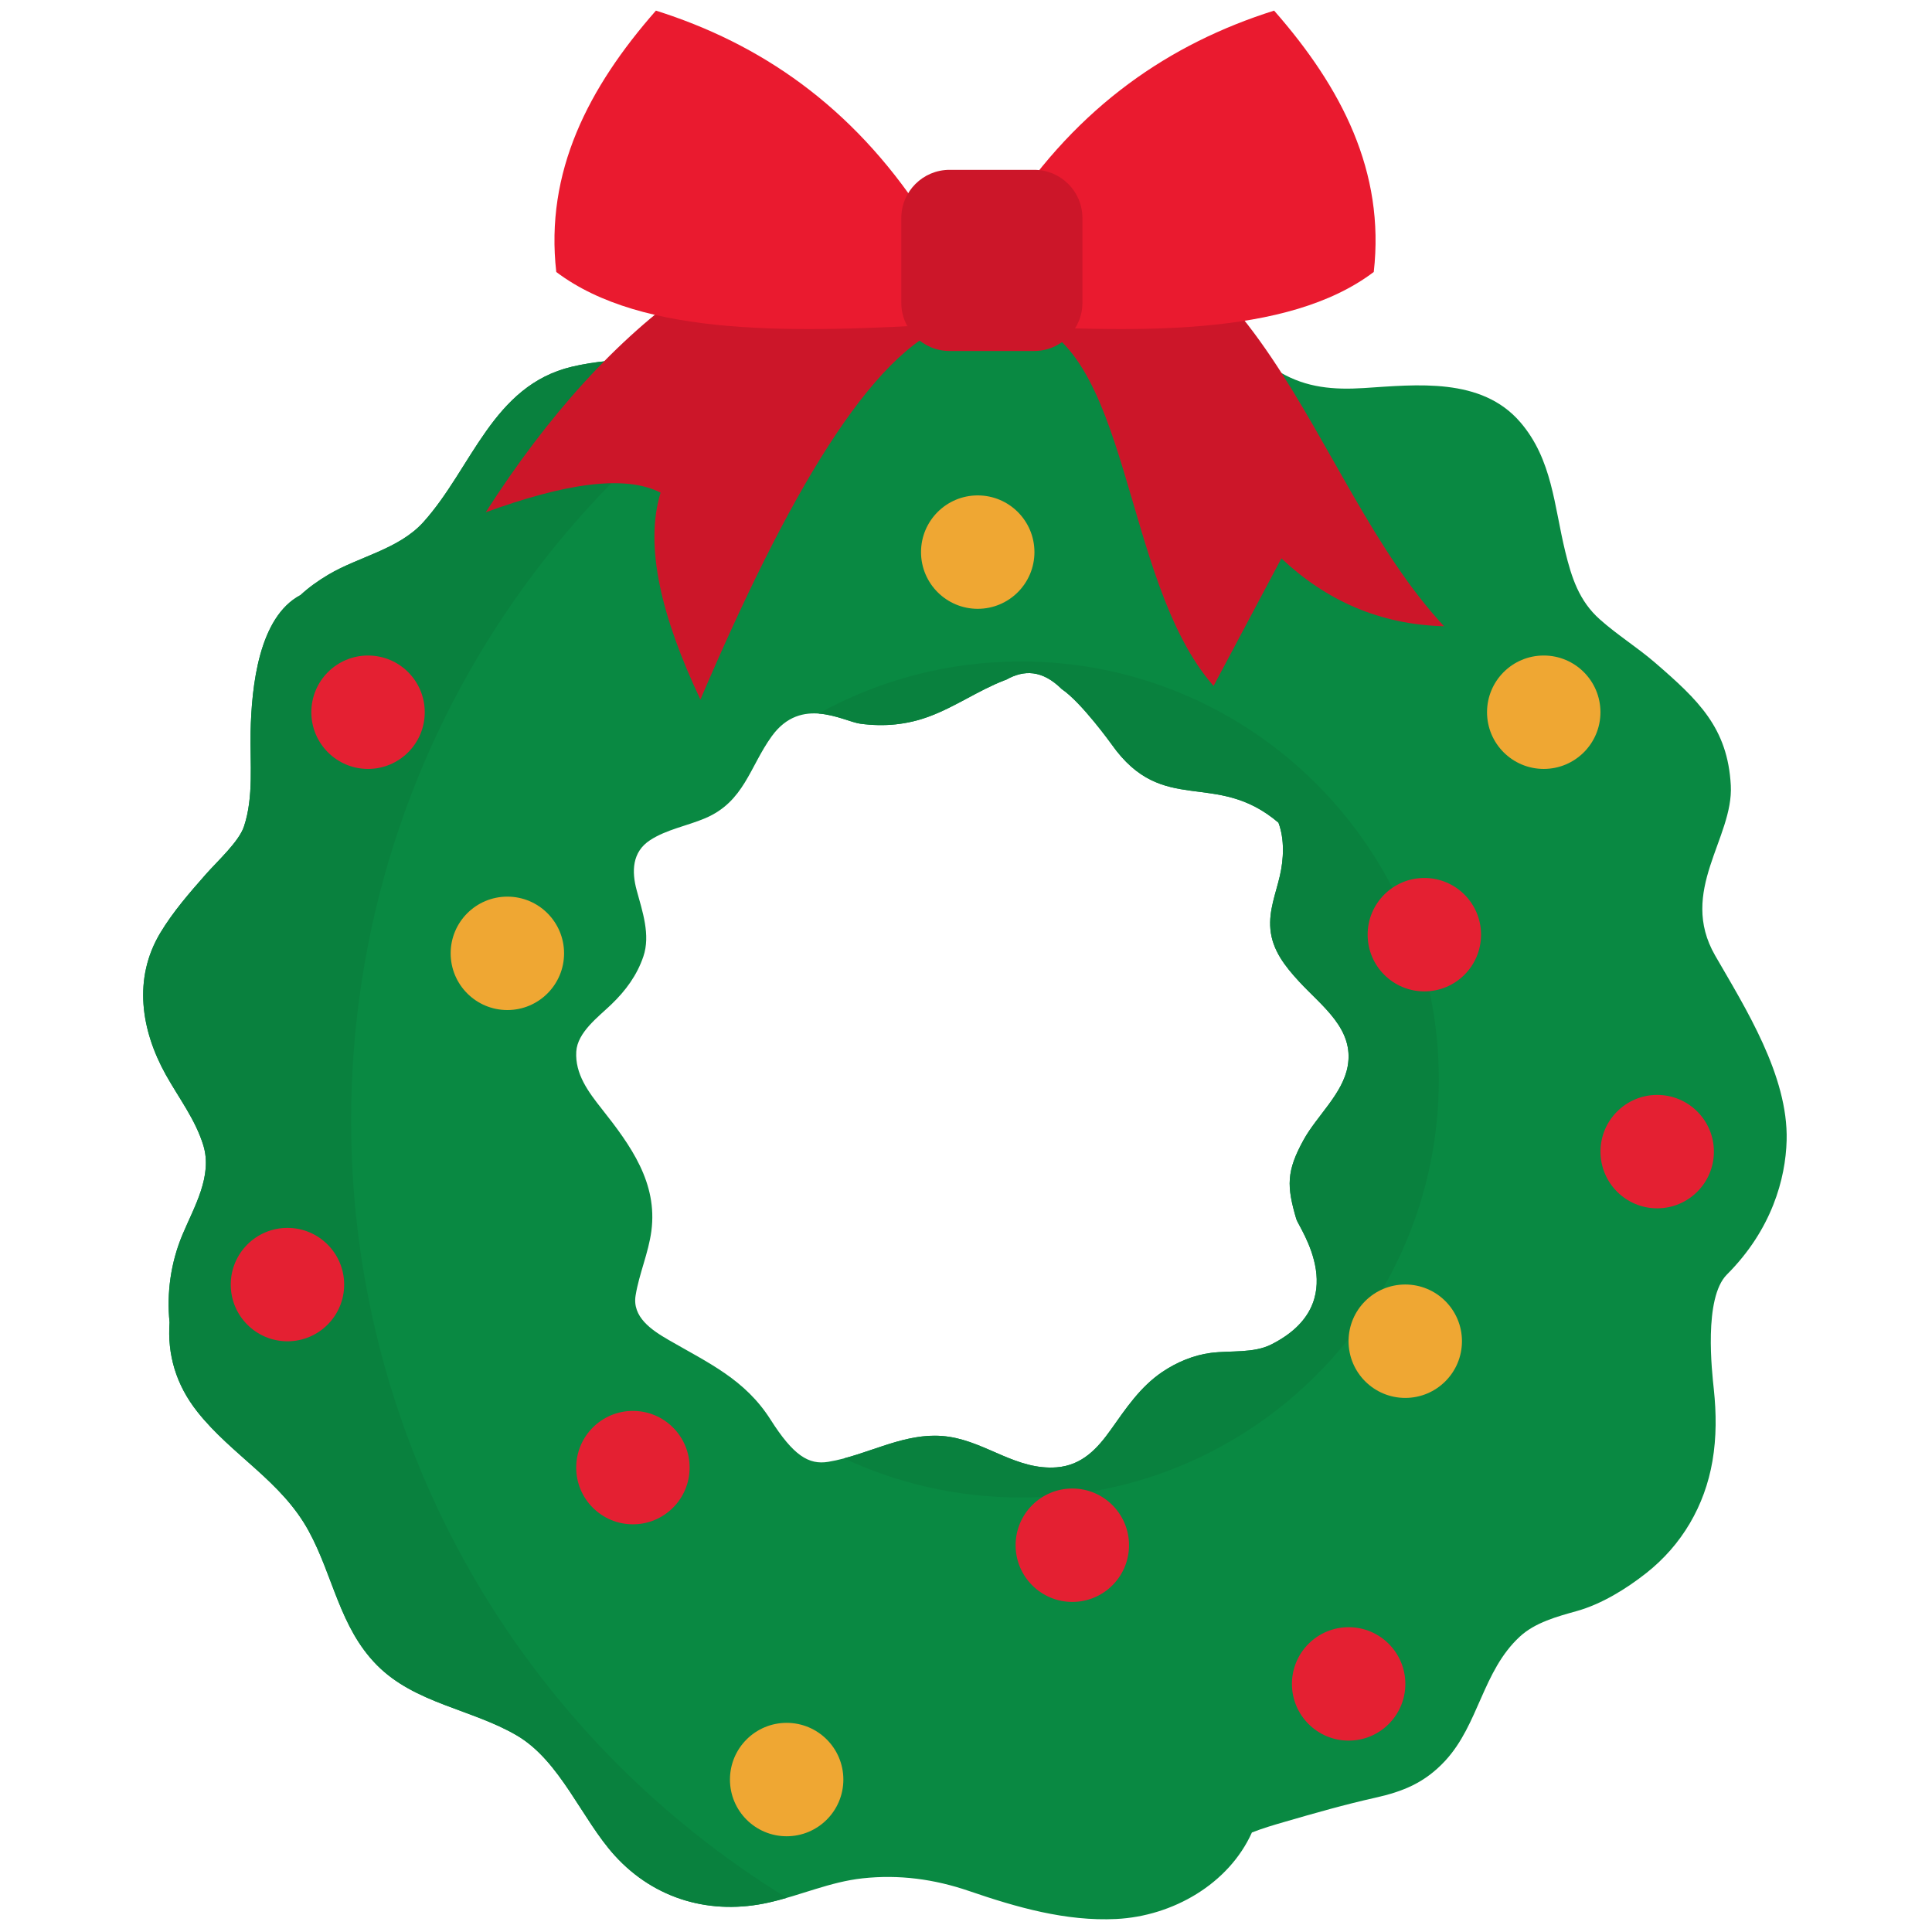 <svg xmlns="http://www.w3.org/2000/svg" xmlns:xlink="http://www.w3.org/1999/xlink" version="1.1" width="256" height="256" viewBox="0 0 256 256" xml:space="preserve">

<defs>
</defs>
<g style="stroke: none; stroke-width: 0; stroke-dasharray: none; stroke-linecap: butt; stroke-linejoin: miter; stroke-miterlimit: 10; fill: none; fill-rule: nonzero; opacity: 1;" transform="translate(1.407 1.407) scale(2.81 2.81)" >
	<path d="M 80.377 44.558 c -1.753 -3.045 0.873 -5.536 0.738 -8.027 c -0.146 -2.712 -1.531 -4.019 -3.575 -5.786 c -0.835 -0.72 -1.776 -1.303 -2.599 -2.037 c -0.979 -0.87 -1.331 -1.962 -1.633 -3.2 c -0.527 -2.155 -0.608 -4.347 -2.125 -6.106 c -1.832 -2.123 -4.885 -1.763 -7.367 -1.604 c -1.42 0.09 -2.712 -0.011 -3.959 -0.747 c -1.039 -0.615 -1.834 -1.628 -2.658 -2.488 c -1.665 -1.731 -3.666 -2.868 -6.136 -2.599 c -1.255 0.137 -2.455 0.579 -3.67 0.898 c -0.745 0.198 -1.491 0.148 -2.239 0.11 c -0.431 -0.154 -0.859 -0.317 -1.286 -0.469 c -1.983 -0.707 -4.218 -1.176 -6.23 -0.298 c -1.887 0.822 -3.13 2.624 -4.795 3.788 c -0.874 0.611 -2.005 0.48 -3.012 0.467 c -1.12 -0.015 -2.273 0.075 -3.365 0.334 c -3.745 0.891 -4.705 4.775 -7.001 7.325 c -1.161 1.288 -3.044 1.626 -4.484 2.481 c -0.484 0.287 -0.926 0.604 -1.311 0.96 c -1.964 1.037 -2.309 4.287 -2.355 6.466 c -0.028 1.446 0.153 3.055 -0.313 4.45 c -0.235 0.709 -1.242 1.624 -1.793 2.247 c -0.773 0.879 -1.547 1.763 -2.151 2.768 c -1.292 2.155 -0.91 4.591 0.264 6.697 c 0.615 1.101 1.382 2.091 1.761 3.31 c 0.452 1.457 -0.432 2.916 -0.981 4.227 c -0.555 1.328 -0.747 2.742 -0.608 4.135 c -0.107 1.497 0.291 2.924 1.313 4.214 c 1.626 2.055 3.961 3.258 5.249 5.622 c 1.157 2.119 1.455 4.538 3.212 6.318 c 1.791 1.817 4.488 2.08 6.607 3.325 c 2.05 1.206 3.049 3.938 4.615 5.662 c 1.896 2.086 4.568 2.824 7.278 2.209 c 1.498 -0.338 2.864 -0.97 4.404 -1.138 c 1.722 -0.188 3.39 0.037 5.024 0.598 c 2.228 0.764 4.566 1.439 6.946 1.319 c 2.648 -0.133 5.294 -1.643 6.391 -4.079 c 0.502 -0.198 1.024 -0.351 1.536 -0.499 c 1.424 -0.414 2.841 -0.818 4.289 -1.142 c 1.302 -0.291 2.331 -0.705 3.289 -1.74 c 1.587 -1.716 1.761 -4.227 3.513 -5.849 c 0.726 -0.675 1.77 -0.953 2.697 -1.213 c 1.165 -0.326 2.327 -1.045 3.269 -1.787 c 1.684 -1.326 2.763 -3.177 3.124 -5.285 c 0.193 -1.125 0.184 -2.256 0.064 -3.388 c -0.086 -0.812 -0.489 -4.3 0.618 -5.407 c 2.117 -2.117 2.768 -4.522 2.816 -6.324 C 83.828 50.222 81.797 47.023 80.377 44.558 z M 59.785 38.293 c 0.293 0.793 0.249 1.718 0.063 2.519 c -0.197 0.848 -0.523 1.621 -0.443 2.506 c 0.09 0.989 0.691 1.749 1.358 2.472 c 1.079 1.168 2.599 2.226 2.287 3.984 c -0.232 1.304 -1.448 2.333 -2.078 3.473 c -0.818 1.482 -0.802 2.189 -0.344 3.743 c 0.121 0.41 2.728 3.941 -1.19 5.912 c -0.828 0.417 -1.918 0.276 -2.835 0.392 c -0.827 0.106 -1.626 0.447 -2.301 0.903 c -1.035 0.701 -1.714 1.723 -2.411 2.705 c -0.633 0.892 -1.358 1.696 -2.565 1.789 c -1.869 0.144 -3.281 -1.161 -5.053 -1.437 c -2.031 -0.317 -3.788 0.86 -5.716 1.177 c -0.926 0.153 -1.648 -0.3 -2.724 -1.993 c -1.203 -1.892 -2.912 -2.66 -4.81 -3.757 c -0.822 -0.475 -1.715 -1.087 -1.552 -2.094 c 0.167 -1.029 0.607 -2.002 0.744 -3.042 c 0.298 -2.263 -0.961 -4.015 -2.333 -5.749 c -0.644 -0.813 -1.27 -1.654 -1.209 -2.708 c 0.055 -0.91 1.033 -1.63 1.65 -2.222 c 0.684 -0.655 1.214 -1.381 1.513 -2.261 c 0.347 -1.019 -0.047 -2.14 -0.315 -3.129 c -0.238 -0.878 -0.222 -1.802 0.634 -2.36 c 0.771 -0.503 1.752 -0.674 2.597 -1.033 c 1.842 -0.783 2.096 -2.423 3.139 -3.866 c 1.397 -1.932 3.383 -0.698 4.179 -0.591 c 1.128 0.151 2.21 0.048 3.269 -0.35 c 1.231 -0.461 2.307 -1.227 3.528 -1.697 c 0.027 -0.01 0.053 -0.018 0.08 -0.028 c 0.835 -0.471 1.694 -0.473 2.624 0.446 c 0.926 0.623 2.346 2.602 2.346 2.602 C 54.346 38.04 56.807 35.757 59.785 38.293 z" style="stroke: none; stroke-width: 1; stroke-dasharray: none; stroke-linecap: butt; stroke-linejoin: miter; stroke-miterlimit: 10; fill: rgb(9,137,66); fill-rule: nonzero; opacity: 1;" transform=" matrix(1 0 0 1 0 0) " stroke-linecap="round" />
	<path d="M 16.057 52.342 c 0 -18.202 11.323 -33.76 27.309 -40.014 c -1.853 -0.604 -3.884 -0.931 -5.727 -0.126 c -1.887 0.822 -3.13 2.624 -4.795 3.788 c -0.874 0.611 -2.005 0.48 -3.012 0.467 c -1.12 -0.015 -2.273 0.075 -3.365 0.334 c -3.745 0.891 -4.705 4.775 -7.001 7.325 c -1.161 1.288 -3.044 1.626 -4.484 2.481 c -0.484 0.287 -0.926 0.604 -1.311 0.96 c -1.964 1.037 -2.309 4.287 -2.355 6.466 c -0.028 1.446 0.153 3.055 -0.313 4.45 c -0.235 0.709 -1.242 1.624 -1.793 2.247 c -0.773 0.879 -1.547 1.763 -2.151 2.768 c -1.292 2.155 -0.91 4.591 0.264 6.697 c 0.615 1.101 1.382 2.091 1.761 3.31 c 0.452 1.457 -0.432 2.916 -0.981 4.227 c -0.555 1.328 -0.747 2.742 -0.608 4.135 c -0.107 1.497 0.291 2.924 1.313 4.214 c 1.626 2.055 3.961 3.258 5.249 5.622 c 1.157 2.119 1.455 4.538 3.212 6.318 c 1.791 1.817 4.488 2.08 6.607 3.325 c 2.05 1.206 3.049 3.938 4.615 5.662 c 1.896 2.086 4.568 2.824 7.278 2.209 c 0.281 -0.063 0.557 -0.137 0.831 -0.217 C 24.277 81.439 16.057 67.851 16.057 52.342 z" style="stroke: none; stroke-width: 1; stroke-dasharray: none; stroke-linecap: butt; stroke-linejoin: miter; stroke-miterlimit: 10; fill: rgb(9,129,62); fill-rule: nonzero; opacity: 1;" transform=" matrix(1 0 0 1 0 0) " stroke-linecap="round" />
	<path d="M 59.438 62.901 c -0.828 0.417 -1.918 0.276 -2.835 0.392 c -0.827 0.106 -1.626 0.447 -2.301 0.903 c -1.035 0.701 -1.714 1.723 -2.411 2.705 c -0.633 0.892 -1.358 1.696 -2.565 1.789 c -1.869 0.144 -3.281 -1.161 -5.053 -1.437 c -1.767 -0.276 -3.328 0.58 -4.974 1.015 c 2.532 1.183 5.356 1.846 8.336 1.846 c 10.886 0 19.712 -8.825 19.712 -19.712 S 58.52 30.69 47.634 30.69 c -3.459 0 -6.71 0.892 -9.536 2.458 c 0.813 0.058 1.555 0.422 1.971 0.478 c 1.128 0.151 2.21 0.048 3.269 -0.35 c 1.231 -0.461 2.307 -1.227 3.528 -1.697 c 0.027 -0.01 0.053 -0.018 0.08 -0.028 c 0.835 -0.471 1.694 -0.473 2.624 0.446 c 0.926 0.623 2.346 2.602 2.346 2.602 c 2.43 3.44 4.891 1.157 7.869 3.693 c 0.293 0.793 0.249 1.718 0.063 2.519 c -0.197 0.848 -0.523 1.621 -0.443 2.506 c 0.09 0.989 0.691 1.749 1.358 2.472 c 1.079 1.168 2.599 2.226 2.287 3.984 c -0.232 1.304 -1.448 2.333 -2.078 3.473 c -0.818 1.482 -0.802 2.189 -0.344 3.743 C 60.749 57.399 63.356 60.93 59.438 62.901 z" style="stroke: none; stroke-width: 1; stroke-dasharray: none; stroke-linecap: butt; stroke-linejoin: miter; stroke-miterlimit: 10; fill: rgb(9,129,62); fill-rule: nonzero; opacity: 1;" transform=" matrix(1 0 0 1 0 0) " stroke-linecap="round" />
	<circle cx="16.854" cy="33.084" r="2.674" style="stroke: none; stroke-width: 1; stroke-dasharray: none; stroke-linecap: butt; stroke-linejoin: miter; stroke-miterlimit: 10; fill: rgb(228,32,50); fill-rule: nonzero; opacity: 1;" transform="  matrix(1 0 0 1 0 0) "/>
	<circle cx="23.424" cy="44.454" r="2.674" style="stroke: none; stroke-width: 1; stroke-dasharray: none; stroke-linecap: butt; stroke-linejoin: miter; stroke-miterlimit: 10; fill: rgb(239,167,51); fill-rule: nonzero; opacity: 1;" transform="  matrix(1 0 0 1 0 0) "/>
	<circle cx="13.054" cy="60.074" r="2.674" style="stroke: none; stroke-width: 1; stroke-dasharray: none; stroke-linecap: butt; stroke-linejoin: miter; stroke-miterlimit: 10; fill: rgb(228,32,50); fill-rule: nonzero; opacity: 1;" transform="  matrix(1 0 0 1 0 0) "/>
	<circle cx="29.344" cy="68.704" r="2.674" style="stroke: none; stroke-width: 1; stroke-dasharray: none; stroke-linecap: butt; stroke-linejoin: miter; stroke-miterlimit: 10; fill: rgb(228,32,50); fill-rule: nonzero; opacity: 1;" transform="  matrix(1 0 0 1 0 0) "/>
	<circle cx="36.594" cy="83.414" r="2.674" style="stroke: none; stroke-width: 1; stroke-dasharray: none; stroke-linecap: butt; stroke-linejoin: miter; stroke-miterlimit: 10; fill: rgb(239,167,51); fill-rule: nonzero; opacity: 1;" transform="  matrix(1 0 0 1 0 0) "/>
	<circle cx="50.064" cy="72.364" r="2.674" style="stroke: none; stroke-width: 1; stroke-dasharray: none; stroke-linecap: butt; stroke-linejoin: miter; stroke-miterlimit: 10; fill: rgb(228,32,50); fill-rule: nonzero; opacity: 1;" transform="  matrix(1 0 0 1 0 0) "/>
	<circle cx="63.094" cy="78.904" r="2.674" style="stroke: none; stroke-width: 1; stroke-dasharray: none; stroke-linecap: butt; stroke-linejoin: miter; stroke-miterlimit: 10; fill: rgb(228,32,50); fill-rule: nonzero; opacity: 1;" transform="  matrix(1 0 0 1 0 0) "/>
	<circle cx="65.764" cy="62.744" r="2.674" style="stroke: none; stroke-width: 1; stroke-dasharray: none; stroke-linecap: butt; stroke-linejoin: miter; stroke-miterlimit: 10; fill: rgb(239,167,51); fill-rule: nonzero; opacity: 1;" transform="  matrix(1 0 0 1 0 0) "/>
	<circle cx="77.644" cy="53.804" r="2.674" style="stroke: none; stroke-width: 1; stroke-dasharray: none; stroke-linecap: butt; stroke-linejoin: miter; stroke-miterlimit: 10; fill: rgb(228,32,50); fill-rule: nonzero; opacity: 1;" transform="  matrix(1 0 0 1 0 0) "/>
	<circle cx="66.664" cy="43.574" r="2.674" style="stroke: none; stroke-width: 1; stroke-dasharray: none; stroke-linecap: butt; stroke-linejoin: miter; stroke-miterlimit: 10; fill: rgb(228,32,50); fill-rule: nonzero; opacity: 1;" transform="  matrix(1 0 0 1 0 0) "/>
	<circle cx="72.294" cy="33.084" r="2.674" style="stroke: none; stroke-width: 1; stroke-dasharray: none; stroke-linecap: butt; stroke-linejoin: miter; stroke-miterlimit: 10; fill: rgb(239,167,51); fill-rule: nonzero; opacity: 1;" transform="  matrix(1 0 0 1 0 0) "/>
	<circle cx="45.604" cy="25.534" r="2.674" style="stroke: none; stroke-width: 1; stroke-dasharray: none; stroke-linecap: butt; stroke-linejoin: miter; stroke-miterlimit: 10; fill: rgb(239,167,51); fill-rule: nonzero; opacity: 1;" transform="  matrix(1 0 0 1 0 0) "/>
	<path d="M 42.972 9.576 c -7.481 -0.321 -14.691 4.886 -20.567 14.079 c 3.624 -1.32 6.527 -1.807 8.244 -0.924 c -0.773 2.528 0.045 5.879 1.878 9.756 c 4.07 -9.527 8.054 -16.444 11.852 -17.723 L 42.972 9.576 z" style="stroke: none; stroke-width: 1; stroke-dasharray: none; stroke-linecap: butt; stroke-linejoin: miter; stroke-miterlimit: 10; fill: rgb(204,22,41); fill-rule: nonzero; opacity: 1;" transform=" matrix(1 0 0 1 0 0) " stroke-linecap="round" />
	<path d="M 47.419 14.458 c 5.472 1.036 4.893 12.36 9.306 17.388 l 3.198 -6.015 c 2.107 1.981 4.628 3.121 7.671 3.199 c -6.513 -6.993 -8.436 -20.244 -20.459 -19.898 L 47.419 14.458 z" style="stroke: none; stroke-width: 1; stroke-dasharray: none; stroke-linecap: butt; stroke-linejoin: miter; stroke-miterlimit: 10; fill: rgb(204,22,41); fill-rule: nonzero; opacity: 1;" transform=" matrix(1 0 0 1 0 0) " stroke-linecap="round" />
	<path d="M 30.429 0 c -3.192 3.635 -5.235 7.604 -4.699 12.324 c 4.069 3.077 11.238 2.887 18.65 2.441 l -1.383 -5.19 C 39.652 4.486 35.348 1.552 30.429 0 z" style="stroke: none; stroke-width: 1; stroke-dasharray: none; stroke-linecap: butt; stroke-linejoin: miter; stroke-miterlimit: 10; fill: rgb(234,26,47); fill-rule: nonzero; opacity: 1;" transform=" matrix(1 0 0 1 0 0) " stroke-linecap="round" />
	<path d="M 59.58 0 c 3.192 3.635 5.235 7.604 4.699 12.324 c -4.069 3.077 -11.238 2.887 -18.65 2.441 l 1.383 -5.19 C 50.356 4.486 54.66 1.552 59.58 0 z" style="stroke: none; stroke-width: 1; stroke-dasharray: none; stroke-linecap: butt; stroke-linejoin: miter; stroke-miterlimit: 10; fill: rgb(234,26,47); fill-rule: nonzero; opacity: 1;" transform=" matrix(1 0 0 1 0 0) " stroke-linecap="round" />
	<path d="M 48.266 16.05 h -3.991 c -1.257 0 -2.275 -1.019 -2.275 -2.275 V 9.783 c 0 -1.257 1.019 -2.275 2.275 -2.275 h 3.991 c 1.257 0 2.275 1.019 2.275 2.275 v 3.991 C 50.541 15.031 49.522 16.05 48.266 16.05 z" style="stroke: none; stroke-width: 1; stroke-dasharray: none; stroke-linecap: butt; stroke-linejoin: miter; stroke-miterlimit: 10; fill: rgb(204,22,41); fill-rule: nonzero; opacity: 1;" transform=" matrix(1 0 0 1 0 0) " stroke-linecap="round" />
</g>
</svg>